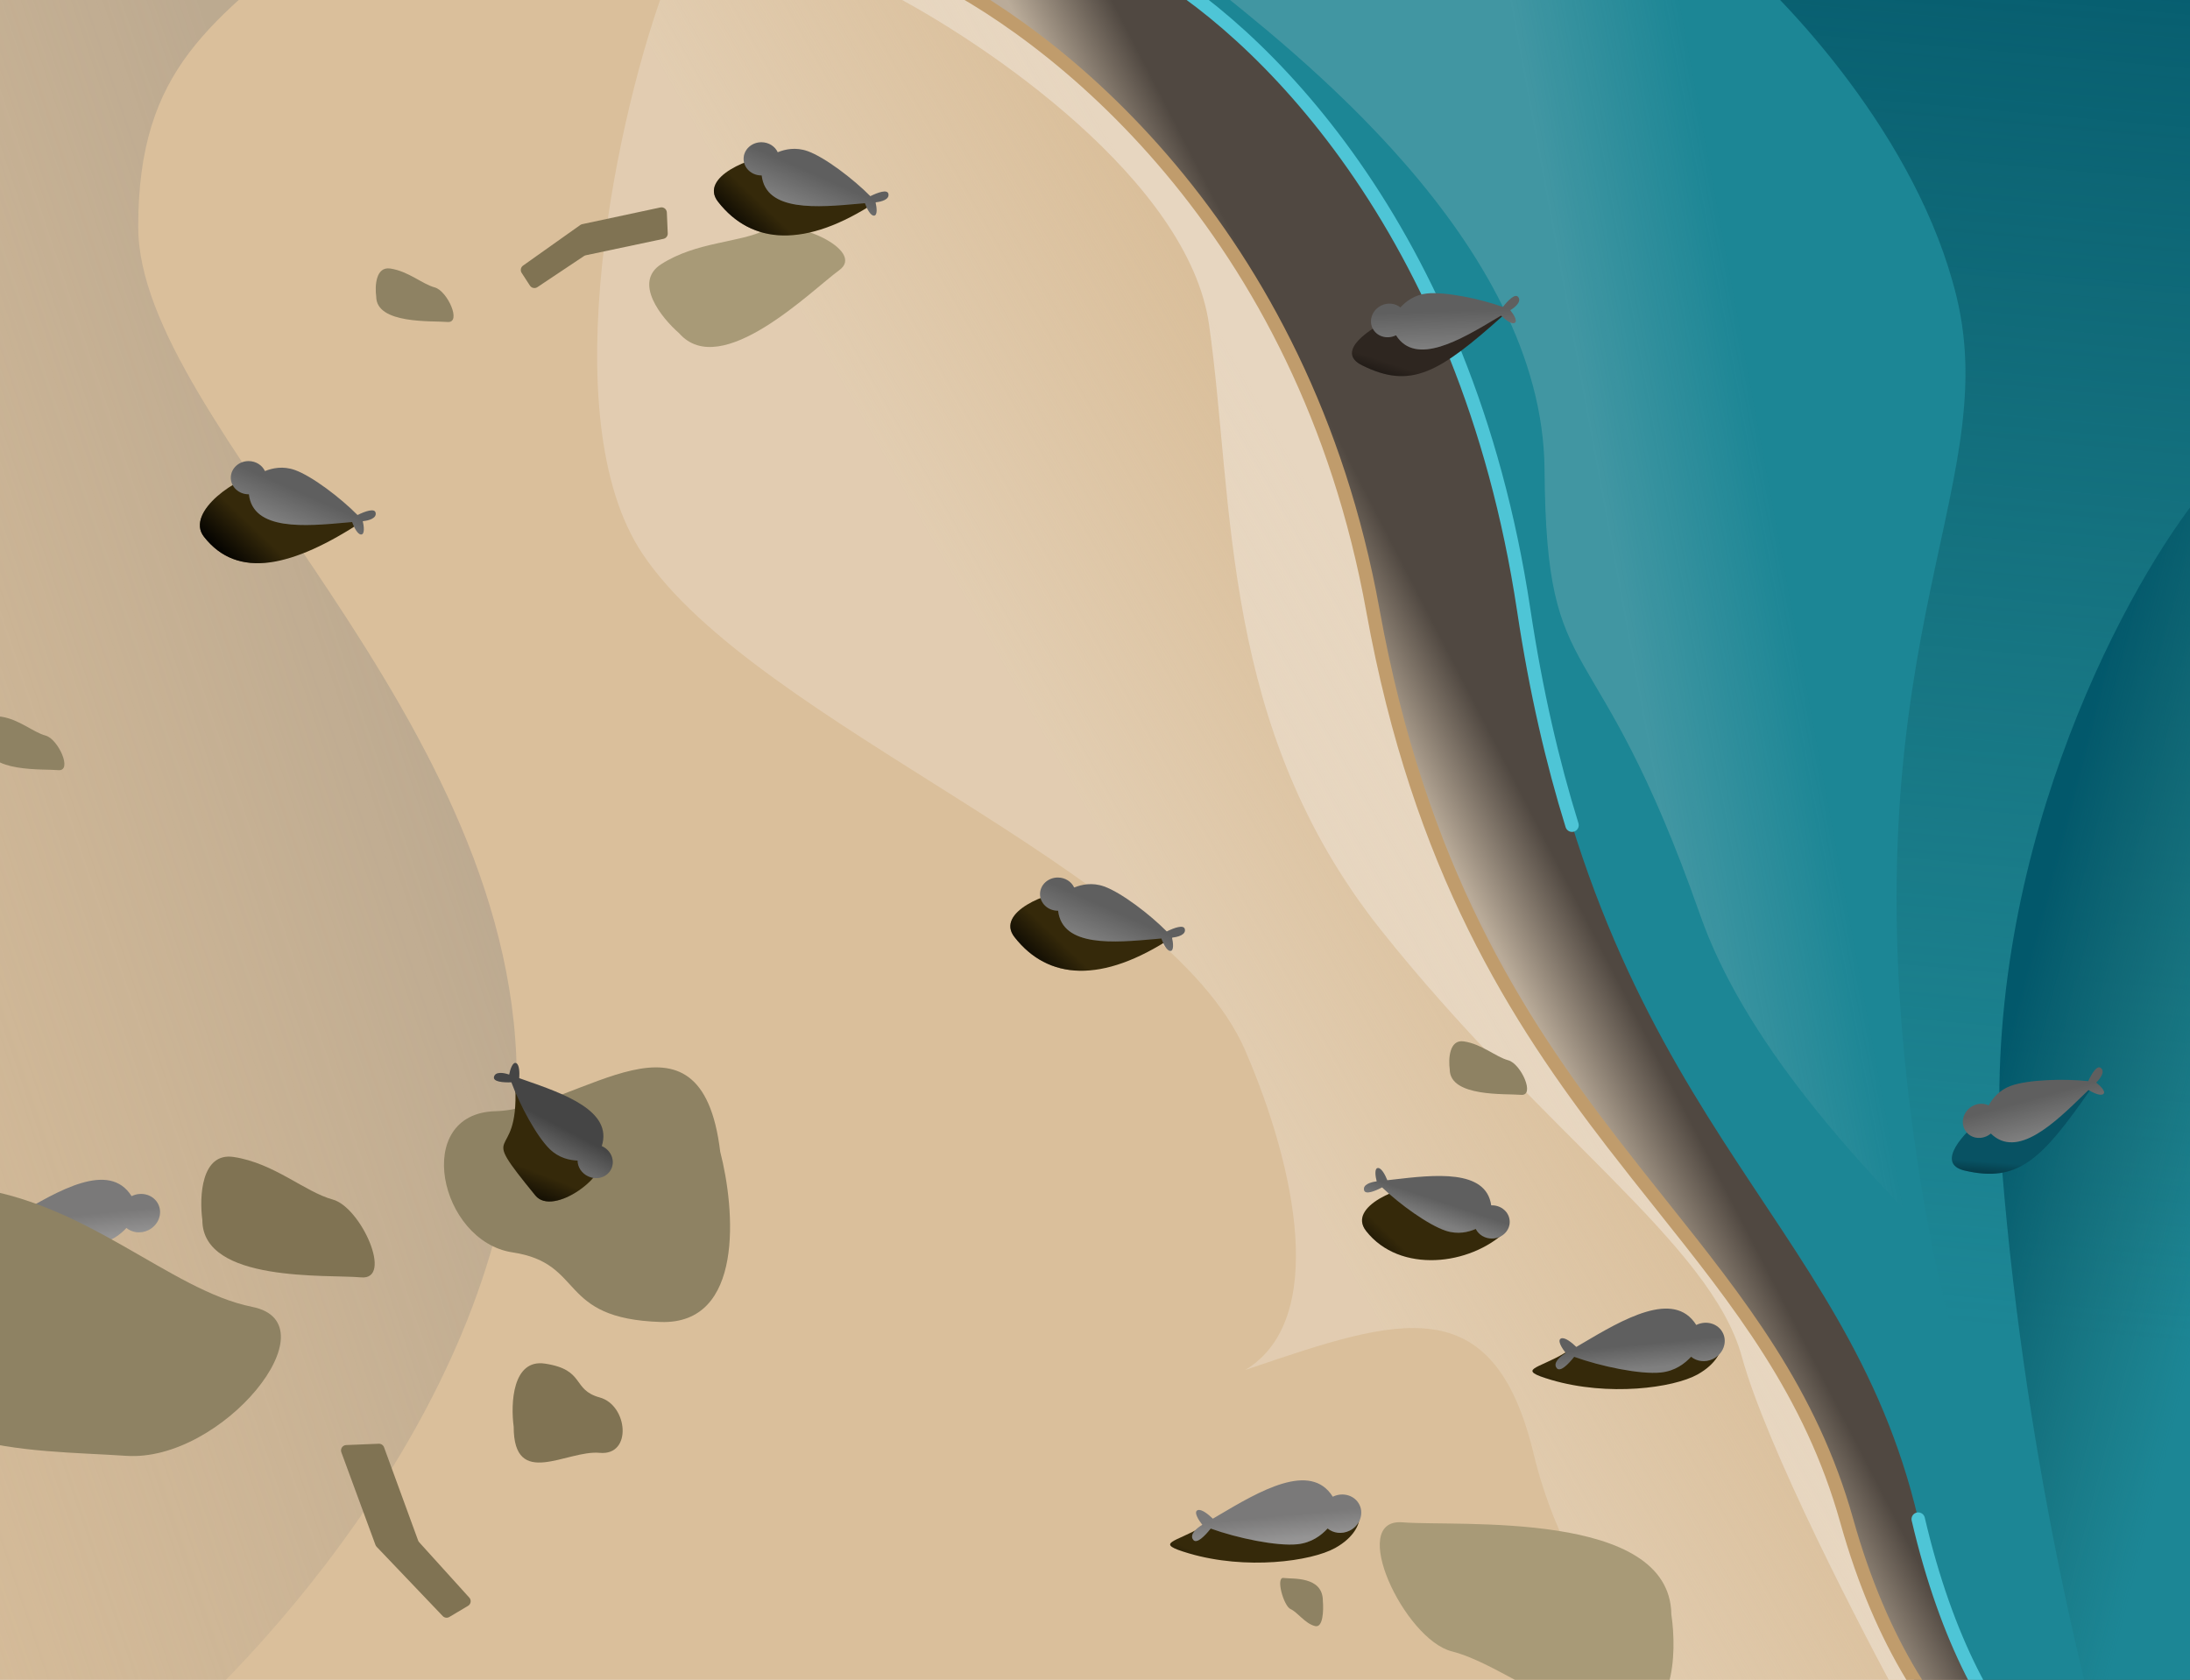 <svg width="816" height="626" viewBox="0 0 816 626" fill="none" xmlns="http://www.w3.org/2000/svg">
<g clip-path="url(#clip0_103_12483)">
<rect width="816" height="626" fill="#DABF9B"/>
<path d="M450.5 121C442.9 67.4 367.333 16 330.5 -3H379L493.5 102.5L658.5 474L720.5 627L710 637.5C693.5 607.5 658.2 539.1 649 505.5C637.5 463.5 574.5 422 514.5 346.5C454.5 271 460 188 450.5 121Z" fill="#E7D6C0"/>
<path d="M239.499 206.5C205.099 155.3 230.667 39.667 248.5 -7L435 -23.5L727 638.5L673.5 692C645.833 668.5 586.7 605.6 571.5 542C556.47 479.112 520.809 491.216 465.872 509.864L464 510.5C494.666 492 483 435.5 464 391.5C434.834 323.958 282.499 270.5 239.499 206.5Z" fill="url(#paint0_linear_103_12483)" fill-opacity="0.6"/>
<path d="M341.658 -12.191C392.856 11.206 485.821 85.06 511.54 227.444C528.884 323.464 565.118 379.579 601.02 426.151C607.046 433.968 613.046 441.499 618.936 448.893C648.181 485.601 674.707 518.896 688.093 566.674C714.095 659.484 769.329 684.076 795.328 684.495C796.335 684.511 797.252 684.181 797.994 683.641L833.144 658.122C834.31 657.275 835 655.922 835 654.481V-26.459C835 -28.98 832.93 -31.009 830.41 -30.959L343.456 -21.21C340.876 -21.158 339.401 -19.167 339.064 -17.378C338.729 -15.598 339.362 -13.24 341.658 -12.191Z" fill="#504841"/>
<path d="M341.658 -12.191C392.856 11.206 485.821 85.06 511.54 227.444C528.884 323.464 565.118 379.579 601.02 426.151C607.046 433.968 613.046 441.499 618.936 448.893C648.181 485.601 674.707 518.896 688.093 566.674C714.095 659.484 769.329 684.076 795.328 684.495C796.335 684.511 797.252 684.181 797.994 683.641L833.144 658.122C834.31 657.275 835 655.922 835 654.481V-26.459C835 -28.98 832.93 -31.009 830.41 -30.959L343.456 -21.21C340.876 -21.158 339.401 -19.167 339.064 -17.378C338.729 -15.598 339.362 -13.24 341.658 -12.191Z" fill="url(#paint1_linear_103_12483)" fill-opacity="0.7"/>
<path d="M341.658 -12.191C392.856 11.206 485.821 85.06 511.54 227.444C528.884 323.464 565.118 379.579 601.02 426.151C607.046 433.968 613.046 441.499 618.936 448.893C648.181 485.601 674.707 518.896 688.093 566.674C714.095 659.484 769.329 684.076 795.328 684.495C796.335 684.511 797.252 684.181 797.994 683.641L833.144 658.122C834.31 657.275 835 655.922 835 654.481V-26.459C835 -28.98 832.93 -31.009 830.41 -30.959L343.456 -21.21C340.876 -21.158 339.401 -19.167 339.064 -17.378C338.729 -15.598 339.362 -13.24 341.658 -12.191Z" stroke="#C09C6C" stroke-width="5"/>
<path d="M567.743 227.32C546.157 83.928 468.041 9.51 424.923 -14.058C423.053 -15.08 423.73 -18.169 425.861 -18.22L830.952 -27.951C832.075 -27.978 833 -27.075 833 -25.951V654.608C833 655.187 832.75 655.737 832.314 656.116L803.166 681.508C802.802 681.825 802.353 682.003 801.87 681.99C781.25 681.441 736.135 657.717 714.738 566.082C687.671 450.163 596.475 418.186 567.743 227.32Z" fill="#1C8695"/>
<path d="M714.738 566.082C736.135 657.717 781.25 681.441 801.87 681.99C802.353 682.003 802.802 681.825 803.166 681.508L832.314 656.116C832.75 655.737 833 655.187 833 654.608V-25.951C833 -27.075 832.075 -27.978 830.952 -27.951L425.861 -18.22C423.73 -18.169 423.053 -15.08 424.923 -14.058C468.041 9.51 546.157 83.928 567.743 227.32C572.325 257.76 578.496 284.158 585.742 307.5" stroke="#4EC5D6" stroke-width="5" stroke-linecap="round"/>
<path d="M575.5 175C574.856 90 480.833 18.167 449 -7.5L841.5 -28L862.661 596.475C879.679 614.464 893.624 631.691 902.5 648L864 636L862.661 596.475C791.157 520.895 665.406 431.872 633.5 341C594.149 228.925 576.144 260 575.5 175Z" fill="url(#paint2_linear_103_12483)" fill-opacity="0.2"/>
<path d="M51.5 84.5C51.5 25.3 78.667 8 122 -27.5L-70.5 -17V656H51.5C97.5 619.167 190.1 517.7 192.5 406.5C195.5 267.5 51.5 158.5 51.5 84.5Z" fill="url(#paint3_linear_103_12483)" fill-opacity="0.7"/>
<path d="M729 110.5C714.6 51.3 665.333 -0.833 642.5 -19.5L835 -51.5V655C805 646.833 739 591.7 715 436.5C685 242.5 747 184.5 729 110.5Z" fill="url(#paint4_linear_103_12483)"/>
<path d="M746 436C736.8 322.4 790.167 222.333 818 186.5L838.5 649.5L792 681.5C780.5 647 755.2 549.6 746 436Z" fill="url(#paint5_linear_103_12483)"/>
<path fill-rule="evenodd" clip-rule="evenodd" d="M49.139 445.688C49.103 445.706 49.067 445.723 49.031 445.741C40.71 432.427 21.579 443.736 6.467 452.669C5.75 453.093 5.042 453.511 4.344 453.922C2.615 452.243 0.086 450.244 -1.288 450.741C-2.987 451.357 -0.866 454.626 0.416 456.196C0.352 456.232 0.289 456.268 0.226 456.304C0.232 456.306 0.239 456.309 0.245 456.312C-1.597 457.4 -4.562 459.863 -2.939 461.835C-1.667 463.379 1.284 460.465 3.547 457.608C13.262 461.12 28.125 464.247 35.837 463.449C41.149 462.899 44.764 460.116 47.104 457.575C49.229 459.333 52.391 459.766 55.198 458.431C58.971 456.637 60.673 452.33 59 448.811C57.327 445.293 52.912 443.894 49.139 445.688Z" fill="#7A7979"/>
<path fill-rule="evenodd" clip-rule="evenodd" d="M49.139 445.688C49.103 445.706 49.067 445.723 49.031 445.741C40.71 432.427 21.579 443.736 6.467 452.669C5.75 453.093 5.042 453.511 4.344 453.922C2.615 452.243 0.086 450.244 -1.288 450.741C-2.987 451.357 -0.866 454.626 0.416 456.196C0.352 456.232 0.289 456.268 0.226 456.304C0.232 456.306 0.239 456.309 0.245 456.312C-1.597 457.4 -4.562 459.863 -2.939 461.835C-1.667 463.379 1.284 460.465 3.547 457.608C13.262 461.12 28.125 464.247 35.837 463.449C41.149 462.899 44.764 460.116 47.104 457.575C49.229 459.333 52.391 459.766 55.198 458.431C58.971 456.637 60.673 452.33 59 448.811C57.327 445.293 52.912 443.894 49.139 445.688Z" fill="url(#paint6_linear_103_12483)" fill-opacity="0.2"/>
<g filter="url(#filter0_d_103_12483)">
<path d="M207.059 504.139C194.933 502.305 194.234 519.043 195.399 527.641C195.399 551.143 215.219 536.24 227.462 537.386C239.704 538.533 237.955 519.616 227.462 516.75C216.968 513.884 222.216 506.432 207.059 504.139Z" fill="#807353"/>
</g>
<g filter="url(#filter1_d_103_12483)">
<path d="M91.059 427.139C78.933 425.305 78.234 442.043 79.4 450.641C79.4 474.143 126.258 470.854 138.5 472C150.742 473.146 138.493 445.866 128 443C117.507 440.134 106.216 429.432 91.059 427.139Z" fill="#807353"/>
</g>
<g filter="url(#filter2_d_103_12483)">
<path d="M149.412 96.062C143.97 95.247 143.656 102.681 144.179 106.499C144.179 116.936 165.21 115.475 170.705 115.984C176.199 116.494 170.702 104.378 165.992 103.106C161.282 101.833 156.215 97.08 149.412 96.062Z" fill="#8E8263"/>
</g>
<g filter="url(#filter3_d_103_12483)">
<path d="M4.412 263.062C-1.03 262.247 -1.344 269.681 -0.821 273.499C-0.821 283.936 20.21 282.475 25.705 282.984C31.199 283.494 25.702 271.378 20.992 270.106C16.282 268.833 11.215 264.08 4.412 263.062Z" fill="#8E8263"/>
</g>
<g filter="url(#filter4_d_103_12483)">
<path d="M494.014 601.944C497.017 602.677 497.19 595.987 496.901 592.551C496.901 583.157 485.298 584.472 482.266 584.014C479.235 583.556 482.268 594.459 484.866 595.605C487.465 596.751 490.261 601.028 494.014 601.944Z" fill="#8E8263"/>
</g>
<g filter="url(#filter5_d_103_12483)">
<path d="M549.412 384.062C543.97 383.247 543.656 390.681 544.179 394.499C544.179 404.936 565.21 403.475 570.705 403.984C576.199 404.494 570.702 392.378 565.992 391.106C561.282 389.833 556.215 385.08 549.412 384.062Z" fill="#8E8263"/>
</g>
<g filter="url(#filter6_d_103_12483)">
<path d="M607.563 637.01C628.053 639.815 628.894 611.928 626.752 597.634C626.275 558.497 547.301 564.939 526.628 563.282C505.954 561.624 527.17 606.801 544.928 611.358C562.686 615.915 581.949 633.504 607.563 637.01Z" fill="#A89A77"/>
</g>
<g filter="url(#filter7_d_103_12483)">
<path d="M250.226 488.627C281.327 489.616 277.937 446.737 272.355 425.174C265.122 365.266 219.797 409.282 188.614 410.082C157.432 410.881 167.657 458.568 194.965 462.684C222.272 466.799 211.351 487.39 250.226 488.627Z" fill="#8E8263"/>
</g>
<g filter="url(#filter8_d_103_12483)">
<path d="M220.202 79.856L198.892 94.971C198.017 95.592 197.788 96.793 198.373 97.693L201.453 102.429C202.06 103.363 203.314 103.62 204.24 103.001L221.586 91.417C221.797 91.275 222.034 91.176 222.283 91.123L251.218 85.001C252.174 84.798 252.844 83.935 252.802 82.958L252.47 75.175C252.417 73.938 251.264 73.046 250.053 73.305L220.941 79.532C220.675 79.589 220.424 79.699 220.202 79.856Z" fill="#807353"/>
</g>
<g filter="url(#filter9_d_103_12483)">
<path d="M144.329 572.386L168.962 598.208C169.605 598.883 170.63 599.023 171.432 598.546L178.402 594.399C179.487 593.753 179.71 592.275 178.862 591.338L160.186 570.699C160.014 570.508 159.879 570.285 159.791 570.043L147.092 535.307C146.794 534.49 146.002 533.96 145.133 533.995L132.983 534.487C131.627 534.542 130.718 535.903 131.187 537.176L143.899 571.697C143.994 571.953 144.14 572.188 144.329 572.386Z" fill="#807353"/>
</g>
<g filter="url(#filter10_d_103_12483)">
<path d="M250.368 94.444C239.821 101.201 250.419 114.41 257.036 120.17C272.673 138.057 306.525 104.046 316.704 96.687C326.883 89.328 299.312 76.802 289.334 81.676C279.356 86.551 263.551 85.998 250.368 94.444Z" fill="#A89A77"/>
</g>
<g filter="url(#filter11_d_103_12483)">
<path d="M-8.706 438.297C-44.196 434.381 -46.243 470.119 -42.831 488.477C-42.831 538.658 15.169 536.052 51 538.5C86.831 540.948 128.712 489.12 98 483C67.288 476.88 35.656 443.193 -8.706 438.297Z" fill="#8E8263"/>
</g>
<path d="M76 199.999C68.753 190.723 89.333 176.833 97 177L135.501 193.999C109.001 211.499 88.5 216 76 199.999Z" fill="#35290A"/>
<path d="M76 199.999C68.753 190.723 89.333 176.833 97 177L135.501 193.999C109.001 211.499 88.5 216 76 199.999Z" fill="url(#paint7_linear_103_12483)"/>
<path fill-rule="evenodd" clip-rule="evenodd" d="M92.631 184.19C92.666 184.19 92.701 184.19 92.736 184.189C94.311 197.863 113.716 196.112 129.043 194.728L129.043 194.728C129.771 194.663 130.489 194.598 131.195 194.536C131.933 196.516 133.182 199.05 134.457 199.174C136.034 199.326 135.586 195.939 135.162 194.214C135.226 194.209 135.29 194.205 135.354 194.2C135.349 194.195 135.345 194.191 135.341 194.186C137.209 194.018 140.483 193.184 139.941 191.012C139.515 189.311 136.082 190.507 133.214 191.917C126.845 185.479 116.255 177.408 109.849 175.137C105.437 173.572 101.527 174.415 98.717 175.545C97.697 173.353 95.356 171.82 92.631 171.82C88.969 171.82 86 174.589 86 178.005C86 181.421 88.969 184.19 92.631 184.19Z" fill="#5F5F5F"/>
<path fill-rule="evenodd" clip-rule="evenodd" d="M92.631 184.19C92.666 184.19 92.701 184.19 92.736 184.189C94.311 197.863 113.716 196.112 129.043 194.728L129.043 194.728C129.771 194.663 130.489 194.598 131.195 194.536C131.933 196.516 133.182 199.05 134.457 199.174C136.034 199.326 135.586 195.939 135.162 194.214C135.226 194.209 135.29 194.205 135.354 194.2C135.349 194.195 135.345 194.191 135.341 194.186C137.209 194.018 140.483 193.184 139.941 191.012C139.515 189.311 136.082 190.507 133.214 191.917C126.845 185.479 116.255 177.408 109.849 175.137C105.437 173.572 101.527 174.415 98.717 175.545C97.697 173.353 95.356 171.82 92.631 171.82C88.969 171.82 86 174.589 86 178.005C86 181.421 88.969 184.19 92.631 184.19Z" fill="url(#paint8_linear_103_12483)" fill-opacity="0.2"/>
<path d="M199.501 445.499C206.095 453.56 227.498 437.603 223.462 431.084L191.992 405.01C193.421 434.998 177.003 417.998 199.501 445.499Z" fill="#35290A"/>
<path d="M199.501 445.499C206.095 453.56 227.498 437.603 223.462 431.084L191.992 405.01C193.421 434.998 177.003 417.998 199.501 445.499Z" fill="url(#paint9_linear_103_12483)"/>
<path fill-rule="evenodd" clip-rule="evenodd" d="M224.319 427.115C224.287 427.101 224.255 427.086 224.222 427.072C228.433 413.968 210.037 407.552 195.506 402.483L195.506 402.483C194.816 402.243 194.136 402.005 193.466 401.77C193.612 399.662 193.521 396.838 192.411 396.199C191.037 395.409 190.047 398.679 189.721 400.426C189.661 400.404 189.601 400.381 189.541 400.359C189.542 400.365 189.544 400.371 189.546 400.377C187.775 399.758 184.449 399.166 184.047 401.369C183.731 403.094 187.352 403.422 190.546 403.322C193.689 411.815 200.002 423.538 204.899 428.252C208.272 431.499 212.18 432.346 215.206 432.476C215.23 434.893 216.729 437.256 219.211 438.381C222.547 439.893 226.394 438.597 227.805 435.486C229.215 432.375 227.654 428.627 224.319 427.115Z" fill="#454545"/>
<path fill-rule="evenodd" clip-rule="evenodd" d="M224.319 427.115C224.287 427.101 224.255 427.086 224.222 427.072C228.433 413.968 210.037 407.552 195.506 402.483L195.506 402.483C194.816 402.243 194.136 402.005 193.466 401.77C193.612 399.662 193.521 396.838 192.411 396.199C191.037 395.409 190.047 398.679 189.721 400.426C189.661 400.404 189.601 400.381 189.541 400.359C189.542 400.365 189.544 400.371 189.546 400.377C187.775 399.758 184.449 399.166 184.047 401.369C183.731 403.094 187.352 403.422 190.546 403.322C193.689 411.815 200.002 423.538 204.899 428.252C208.272 431.499 212.18 432.346 215.206 432.476C215.23 434.893 216.729 437.256 219.211 438.381C222.547 439.893 226.394 438.597 227.805 435.486C229.215 432.375 227.654 428.627 224.319 427.115Z" fill="url(#paint10_linear_103_12483)" fill-opacity="0.2"/>
<path d="M378 349.179C370.753 339.903 390.855 332.013 398.522 332.179L437.022 349.179C410.522 366.679 390.5 365.179 378 349.179Z" fill="#35290A"/>
<path d="M378 349.179C370.753 339.903 390.855 332.013 398.522 332.179L437.022 349.179C410.522 366.679 390.5 365.179 378 349.179Z" fill="url(#paint11_linear_103_12483)"/>
<path fill-rule="evenodd" clip-rule="evenodd" d="M394.153 339.37C394.188 339.37 394.223 339.369 394.258 339.369C395.833 353.043 415.237 351.291 430.565 349.908L430.565 349.908C431.292 349.842 432.01 349.778 432.717 349.715C433.454 351.695 434.704 354.23 435.979 354.353C437.556 354.506 437.107 351.119 436.683 349.393C436.747 349.389 436.811 349.384 436.875 349.38C436.871 349.375 436.867 349.37 436.862 349.365C438.731 349.198 442.005 348.364 441.462 346.192C441.037 344.49 437.603 345.687 434.736 347.096C428.367 340.658 417.776 332.588 411.37 330.316C406.958 328.752 403.048 329.594 400.239 330.725C399.219 328.533 396.878 327 394.153 327C390.49 327 387.521 329.769 387.521 333.185C387.521 336.601 390.49 339.37 394.153 339.37Z" fill="#5F5F5F"/>
<path fill-rule="evenodd" clip-rule="evenodd" d="M394.153 339.37C394.188 339.37 394.223 339.369 394.258 339.369C395.833 353.043 415.237 351.291 430.565 349.908L430.565 349.908C431.292 349.842 432.01 349.778 432.717 349.715C433.454 351.695 434.704 354.23 435.979 354.353C437.556 354.506 437.107 351.119 436.683 349.393C436.747 349.389 436.811 349.384 436.875 349.38C436.871 349.375 436.867 349.37 436.862 349.365C438.731 349.198 442.005 348.364 441.462 346.192C441.037 344.49 437.603 345.687 434.736 347.096C428.367 340.658 417.776 332.588 411.37 330.316C406.958 328.752 403.048 329.594 400.239 330.725C399.219 328.533 396.878 327 394.153 327C390.49 327 387.521 329.769 387.521 333.185C387.521 336.601 390.49 339.37 394.153 339.37Z" fill="url(#paint12_linear_103_12483)" fill-opacity="0.2"/>
<path d="M267.549 75.179C260.303 65.903 280.405 58.013 288.071 58.179L326.572 75.179C300.072 92.679 280.05 91.179 267.549 75.179Z" fill="#35290A"/>
<path d="M267.549 75.179C260.303 65.903 280.405 58.013 288.071 58.179L326.572 75.179C300.072 92.679 280.05 91.179 267.549 75.179Z" fill="url(#paint13_linear_103_12483)"/>
<path fill-rule="evenodd" clip-rule="evenodd" d="M283.702 65.37C283.738 65.37 283.773 65.37 283.808 65.369C285.383 79.043 304.787 77.291 320.115 75.908L320.115 75.908C320.842 75.842 321.56 75.778 322.267 75.715C323.004 77.695 324.254 80.23 325.528 80.353C327.106 80.506 326.657 77.119 326.233 75.393C326.297 75.389 326.361 75.384 326.425 75.38C326.421 75.375 326.416 75.37 326.412 75.365C328.281 75.198 331.555 74.364 331.012 72.192C330.586 70.49 327.153 71.686 324.286 73.096C317.917 66.658 307.326 58.588 300.92 56.316C296.508 54.752 292.598 55.594 289.788 56.725C288.769 54.533 286.427 53 283.702 53C280.04 53 277.071 55.769 277.071 59.185C277.071 62.601 280.04 65.37 283.702 65.37Z" fill="#5F5F5F"/>
<path fill-rule="evenodd" clip-rule="evenodd" d="M283.702 65.37C283.738 65.37 283.773 65.37 283.808 65.369C285.383 79.043 304.787 77.291 320.115 75.908L320.115 75.908C320.842 75.842 321.56 75.778 322.267 75.715C323.004 77.695 324.254 80.23 325.528 80.353C327.106 80.506 326.657 77.119 326.233 75.393C326.297 75.389 326.361 75.384 326.425 75.38C326.421 75.375 326.416 75.37 326.412 75.365C328.281 75.198 331.555 74.364 331.012 72.192C330.586 70.49 327.153 71.686 324.286 73.096C317.917 66.658 307.326 58.588 300.92 56.316C296.508 54.752 292.598 55.594 289.788 56.725C288.769 54.533 286.427 53 283.702 53C280.04 53 277.071 55.769 277.071 59.185C277.071 62.601 280.04 65.37 283.702 65.37Z" fill="url(#paint14_linear_103_12483)" fill-opacity="0.2"/>
<path d="M508.999 458.688C501.752 449.412 522.602 441.521 530.269 441.688L561.269 458.688C547.77 471.688 521.5 474.688 508.999 458.688Z" fill="#35290A"/>
<path d="M508.999 458.688C501.752 449.412 522.602 441.521 530.269 441.688L561.269 458.688C547.77 471.688 521.5 474.688 508.999 458.688Z" fill="url(#paint15_linear_103_12483)"/>
<path fill-rule="evenodd" clip-rule="evenodd" d="M555.738 449.154C555.702 449.155 555.667 449.156 555.632 449.157C553.707 435.528 534.354 437.776 519.067 439.552L519.067 439.552C518.342 439.636 517.626 439.72 516.921 439.8C516.133 437.839 514.819 435.338 513.542 435.247C511.961 435.135 512.496 438.509 512.964 440.223C512.9 440.23 512.836 440.236 512.773 440.242C512.777 440.247 512.781 440.251 512.786 440.256C510.922 440.471 507.671 441.389 508.269 443.546C508.738 445.236 512.139 443.953 514.97 442.47C521.502 448.742 532.296 456.539 538.757 458.646C543.208 460.097 547.095 459.154 549.875 457.952C550.951 460.117 553.33 461.589 556.055 461.52C559.716 461.426 562.613 458.581 562.525 455.167C562.438 451.752 559.399 449.06 555.738 449.154Z" fill="#5F5F5F"/>
<path fill-rule="evenodd" clip-rule="evenodd" d="M555.738 449.154C555.702 449.155 555.667 449.156 555.632 449.157C553.707 435.528 534.354 437.776 519.067 439.552L519.067 439.552C518.342 439.636 517.626 439.72 516.921 439.8C516.133 437.839 514.819 435.338 513.542 435.247C511.961 435.135 512.496 438.509 512.964 440.223C512.9 440.23 512.836 440.236 512.773 440.242C512.777 440.247 512.781 440.251 512.786 440.256C510.922 440.471 507.671 441.389 508.269 443.546C508.738 445.236 512.139 443.953 514.97 442.47C521.502 448.742 532.296 456.539 538.757 458.646C543.208 460.097 547.095 459.154 549.875 457.952C550.951 460.117 553.33 461.589 556.055 461.52C559.716 461.426 562.613 458.581 562.525 455.167C562.438 451.752 559.399 449.06 555.738 449.154Z" fill="url(#paint16_linear_103_12483)" fill-opacity="0.2"/>
<path d="M507.524 136.138C496.975 130.915 511.121 122.023 518.103 118.854L560.168 117.505C536.102 139.05 525.72 145.147 507.524 136.138Z" fill="#2E2620"/>
<path d="M507.524 136.138C496.975 130.915 511.121 122.023 518.103 118.854L560.168 117.505C536.102 139.05 525.72 145.147 507.524 136.138Z" fill="url(#paint17_linear_103_12483)"/>
<path fill-rule="evenodd" clip-rule="evenodd" d="M520.058 124.98C520.09 124.964 520.121 124.949 520.153 124.933C527.494 136.576 544.226 126.595 557.443 118.711L557.443 118.711C558.07 118.337 558.689 117.968 559.299 117.605C560.821 119.071 563.045 120.814 564.248 120.374C565.735 119.828 563.865 116.97 562.735 115.598C562.791 115.566 562.846 115.534 562.902 115.503C562.896 115.5 562.89 115.497 562.884 115.495C564.496 114.535 567.086 112.365 565.656 110.643C564.536 109.293 561.959 111.858 559.985 114.371C551.456 111.325 538.415 108.637 531.658 109.363C527.003 109.863 523.844 112.316 521.801 114.552C519.932 113.018 517.158 112.65 514.702 113.83C511.401 115.416 509.924 119.197 511.403 122.276C512.882 125.355 516.757 126.565 520.058 124.98Z" fill="#5F5F5F"/>
<path fill-rule="evenodd" clip-rule="evenodd" d="M520.058 124.98C520.09 124.964 520.121 124.949 520.153 124.933C527.494 136.576 544.226 126.595 557.443 118.711L557.443 118.711C558.07 118.337 558.689 117.968 559.299 117.605C560.821 119.071 563.045 120.814 564.248 120.374C565.735 119.828 563.865 116.97 562.735 115.598C562.791 115.566 562.846 115.534 562.902 115.503C562.896 115.5 562.89 115.497 562.884 115.495C564.496 114.535 567.086 112.365 565.656 110.643C564.536 109.293 561.959 111.858 559.985 114.371C551.456 111.325 538.415 108.637 531.658 109.363C527.003 109.863 523.844 112.316 521.801 114.552C519.932 113.018 517.158 112.65 514.702 113.83C511.401 115.416 509.924 119.197 511.403 122.276C512.882 125.355 516.757 126.565 520.058 124.98Z" fill="url(#paint18_linear_103_12483)" fill-opacity="0.2"/>
<path d="M732.106 436.225C720.633 433.593 732.33 421.661 738.386 416.958L778.99 405.885C760.58 432.426 751.896 440.766 732.106 436.225Z" fill="#085263"/>
<path d="M732.106 436.225C720.633 433.593 732.33 421.661 738.386 416.958L778.99 405.885C760.58 432.426 751.896 440.766 732.106 436.225Z" fill="url(#paint19_linear_103_12483)"/>
<path fill-rule="evenodd" clip-rule="evenodd" d="M741.709 422.463C741.736 422.44 741.763 422.418 741.79 422.396C751.632 432.018 765.592 418.426 776.619 407.691L776.619 407.691C777.142 407.181 777.658 406.678 778.168 406.185C779.988 407.257 782.556 408.437 783.623 407.729C784.944 406.853 782.461 404.507 781.044 403.434C781.091 403.39 781.138 403.347 781.184 403.303C781.178 403.302 781.172 403.301 781.165 403.3C782.51 401.992 784.526 399.28 782.736 397.937C781.333 396.884 779.422 399.977 778.084 402.879C769.082 401.896 755.773 402.306 749.368 404.581C744.956 406.148 742.453 409.266 740.984 411.915C738.811 410.857 736.027 411.142 733.911 412.86C731.068 415.169 730.509 419.19 732.662 421.841C734.816 424.493 738.866 424.771 741.709 422.463Z" fill="#5F5F5F"/>
<path fill-rule="evenodd" clip-rule="evenodd" d="M741.709 422.463C741.736 422.44 741.763 422.418 741.79 422.396C751.632 432.018 765.592 418.426 776.619 407.691L776.619 407.691C777.142 407.181 777.658 406.678 778.168 406.185C779.988 407.257 782.556 408.437 783.623 407.729C784.944 406.853 782.461 404.507 781.044 403.434C781.091 403.39 781.138 403.347 781.184 403.303C781.178 403.302 781.172 403.301 781.165 403.3C782.51 401.992 784.526 399.28 782.736 397.937C781.333 396.884 779.422 399.977 778.084 402.879C769.082 401.896 755.773 402.306 749.368 404.581C744.956 406.148 742.453 409.266 740.984 411.915C738.811 410.857 736.027 411.142 733.911 412.86C731.068 415.169 730.509 419.19 732.662 421.841C734.816 424.493 738.866 424.771 741.709 422.463Z" fill="url(#paint20_linear_103_12483)" fill-opacity="0.2"/>
<path d="M447.988 568.844C455.988 564.044 490.321 563.844 506.488 565.844C506.488 567.844 504.688 572.844 497.488 576.844C488.489 581.844 464.217 585.134 442.987 578.844C429.488 574.844 437.988 574.844 447.988 568.844Z" fill="#35290A"/>
<path d="M447.988 568.844C455.988 564.044 490.321 563.844 506.488 565.844C506.488 567.844 504.688 572.844 497.488 576.844C488.489 581.844 464.217 585.134 442.987 578.844C429.488 574.844 437.988 574.844 447.988 568.844Z" fill="url(#paint21_linear_103_12483)"/>
<path fill-rule="evenodd" clip-rule="evenodd" d="M496.709 557.688C496.673 557.706 496.637 557.723 496.601 557.741C488.281 544.427 469.149 555.736 454.038 564.669C453.32 565.093 452.612 565.511 451.915 565.922C450.185 564.243 447.656 562.244 446.283 562.741C444.583 563.357 446.704 566.626 447.986 568.196C447.923 568.232 447.859 568.268 447.796 568.304C447.802 568.306 447.809 568.309 447.816 568.312C445.973 569.4 443.008 571.863 444.632 573.835C445.903 575.379 448.854 572.465 451.118 569.608C460.832 573.12 475.695 576.247 483.407 575.449C488.719 574.899 492.334 572.116 494.675 569.575C496.799 571.333 499.961 571.766 502.769 570.431C506.541 568.637 508.243 564.33 506.57 560.811C504.897 557.293 500.482 555.894 496.709 557.688Z" fill="#7A7979"/>
<path fill-rule="evenodd" clip-rule="evenodd" d="M496.709 557.688C496.673 557.706 496.637 557.723 496.601 557.741C488.281 544.427 469.149 555.736 454.038 564.669C453.32 565.093 452.612 565.511 451.915 565.922C450.185 564.243 447.656 562.244 446.283 562.741C444.583 563.357 446.704 566.626 447.986 568.196C447.923 568.232 447.859 568.268 447.796 568.304C447.802 568.306 447.809 568.309 447.816 568.312C445.973 569.4 443.008 571.863 444.632 573.835C445.903 575.379 448.854 572.465 451.118 569.608C460.832 573.12 475.695 576.247 483.407 575.449C488.719 574.899 492.334 572.116 494.675 569.575C496.799 571.333 499.961 571.766 502.769 570.431C506.541 568.637 508.243 564.33 506.57 560.811C504.897 557.293 500.482 555.894 496.709 557.688Z" fill="url(#paint22_linear_103_12483)" fill-opacity="0.2"/>
<path d="M582.988 504.195C590.988 499.395 625.321 499.195 641.488 501.195C641.488 503.195 639.688 508.195 632.488 512.195C623.489 517.195 599.217 520.486 577.987 514.195C564.488 510.195 572.988 510.195 582.988 504.195Z" fill="#35290A"/>
<path d="M582.988 504.195C590.988 499.395 625.321 499.195 641.488 501.195C641.488 503.195 639.688 508.195 632.488 512.195C623.489 517.195 599.217 520.486 577.987 514.195C564.488 510.195 572.988 510.195 582.988 504.195Z" fill="url(#paint23_linear_103_12483)"/>
<path fill-rule="evenodd" clip-rule="evenodd" d="M632.139 493.688C632.103 493.706 632.067 493.723 632.031 493.741C623.71 480.427 604.579 491.736 589.467 500.669C588.75 501.093 588.042 501.511 587.344 501.922C585.615 500.243 583.086 498.244 581.712 498.741C580.013 499.357 582.134 502.626 583.416 504.196C583.352 504.232 583.289 504.268 583.226 504.304C583.232 504.306 583.239 504.309 583.245 504.312C581.403 505.4 578.438 507.863 580.061 509.835C581.333 511.379 584.284 508.465 586.547 505.608C596.262 509.12 611.125 512.247 618.837 511.449C624.149 510.899 627.764 508.116 630.104 505.575C632.229 507.333 635.391 507.766 638.198 506.431C641.971 504.637 643.673 500.33 642 496.811C640.327 493.293 635.912 491.894 632.139 493.688Z" fill="#5F5F5F"/>
<path fill-rule="evenodd" clip-rule="evenodd" d="M632.139 493.688C632.103 493.706 632.067 493.723 632.031 493.741C623.71 480.427 604.579 491.736 589.467 500.669C588.75 501.093 588.042 501.511 587.344 501.922C585.615 500.243 583.086 498.244 581.712 498.741C580.013 499.357 582.134 502.626 583.416 504.196C583.352 504.232 583.289 504.268 583.226 504.304C583.232 504.306 583.239 504.309 583.245 504.312C581.403 505.4 578.438 507.863 580.061 509.835C581.333 511.379 584.284 508.465 586.547 505.608C596.262 509.12 611.125 512.247 618.837 511.449C624.149 510.899 627.764 508.116 630.104 505.575C632.229 507.333 635.391 507.766 638.198 506.431C641.971 504.637 643.673 500.33 642 496.811C640.327 493.293 635.912 491.894 632.139 493.688Z" fill="url(#paint24_linear_103_12483)" fill-opacity="0.2"/>
</g>
<defs>
<filter id="filter0_d_103_12483" x="191" y="504" width="45" height="41" filterUnits="userSpaceOnUse" color-interpolation-filters="sRGB">
<feFlood flood-opacity="0" result="BackgroundImageFix"/>
<feColorMatrix in="SourceAlpha" type="matrix" values="0 0 0 0 0 0 0 0 0 0 0 0 0 0 0 0 0 0 127 0" result="hardAlpha"/>
<feOffset dx="-4" dy="4"/>
<feComposite in2="hardAlpha" operator="out"/>
<feColorMatrix type="matrix" values="0 0 0 0 0 0 0 0 0 0 0 0 0 0 0 0 0 0 0.5 0"/>
<feBlend mode="normal" in2="BackgroundImageFix" result="effect1_dropShadow_103_12483"/>
<feBlend mode="normal" in="SourceGraphic" in2="effect1_dropShadow_103_12483" result="shape"/>
</filter>
<filter id="filter1_d_103_12483" x="75" y="427" width="68.614" height="49.035" filterUnits="userSpaceOnUse" color-interpolation-filters="sRGB">
<feFlood flood-opacity="0" result="BackgroundImageFix"/>
<feColorMatrix in="SourceAlpha" type="matrix" values="0 0 0 0 0 0 0 0 0 0 0 0 0 0 0 0 0 0 127 0" result="hardAlpha"/>
<feOffset dx="-4" dy="4"/>
<feComposite in2="hardAlpha" operator="out"/>
<feColorMatrix type="matrix" values="0 0 0 0 0 0 0 0 0 0 0 0 0 0 0 0 0 0 0.5 0"/>
<feBlend mode="normal" in2="BackgroundImageFix" result="effect1_dropShadow_103_12483"/>
<feBlend mode="normal" in="SourceGraphic" in2="effect1_dropShadow_103_12483" result="shape"/>
</filter>
<filter id="filter2_d_103_12483" x="140" y="96" width="33" height="24" filterUnits="userSpaceOnUse" color-interpolation-filters="sRGB">
<feFlood flood-opacity="0" result="BackgroundImageFix"/>
<feColorMatrix in="SourceAlpha" type="matrix" values="0 0 0 0 0 0 0 0 0 0 0 0 0 0 0 0 0 0 127 0" result="hardAlpha"/>
<feOffset dx="-4" dy="4"/>
<feComposite in2="hardAlpha" operator="out"/>
<feColorMatrix type="matrix" values="0 0 0 0 0 0 0 0 0 0 0 0 0 0 0 0 0 0 0.5 0"/>
<feBlend mode="normal" in2="BackgroundImageFix" result="effect1_dropShadow_103_12483"/>
<feBlend mode="normal" in="SourceGraphic" in2="effect1_dropShadow_103_12483" result="shape"/>
</filter>
<filter id="filter3_d_103_12483" x="-5" y="263" width="33" height="24" filterUnits="userSpaceOnUse" color-interpolation-filters="sRGB">
<feFlood flood-opacity="0" result="BackgroundImageFix"/>
<feColorMatrix in="SourceAlpha" type="matrix" values="0 0 0 0 0 0 0 0 0 0 0 0 0 0 0 0 0 0 127 0" result="hardAlpha"/>
<feOffset dx="-4" dy="4"/>
<feComposite in2="hardAlpha" operator="out"/>
<feColorMatrix type="matrix" values="0 0 0 0 0 0 0 0 0 0 0 0 0 0 0 0 0 0 0.5 0"/>
<feBlend mode="normal" in2="BackgroundImageFix" result="effect1_dropShadow_103_12483"/>
<feBlend mode="normal" in="SourceGraphic" in2="effect1_dropShadow_103_12483" result="shape"/>
</filter>
<filter id="filter4_d_103_12483" x="477" y="584" width="20" height="22" filterUnits="userSpaceOnUse" color-interpolation-filters="sRGB">
<feFlood flood-opacity="0" result="BackgroundImageFix"/>
<feColorMatrix in="SourceAlpha" type="matrix" values="0 0 0 0 0 0 0 0 0 0 0 0 0 0 0 0 0 0 127 0" result="hardAlpha"/>
<feOffset dx="-4" dy="4"/>
<feComposite in2="hardAlpha" operator="out"/>
<feColorMatrix type="matrix" values="0 0 0 0 0 0 0 0 0 0 0 0 0 0 0 0 0 0 0.5 0"/>
<feBlend mode="normal" in2="BackgroundImageFix" result="effect1_dropShadow_103_12483"/>
<feBlend mode="normal" in="SourceGraphic" in2="effect1_dropShadow_103_12483" result="shape"/>
</filter>
<filter id="filter5_d_103_12483" x="540" y="384" width="33" height="24" filterUnits="userSpaceOnUse" color-interpolation-filters="sRGB">
<feFlood flood-opacity="0" result="BackgroundImageFix"/>
<feColorMatrix in="SourceAlpha" type="matrix" values="0 0 0 0 0 0 0 0 0 0 0 0 0 0 0 0 0 0 127 0" result="hardAlpha"/>
<feOffset dx="-4" dy="4"/>
<feComposite in2="hardAlpha" operator="out"/>
<feColorMatrix type="matrix" values="0 0 0 0 0 0 0 0 0 0 0 0 0 0 0 0 0 0 0.5 0"/>
<feBlend mode="normal" in2="BackgroundImageFix" result="effect1_dropShadow_103_12483"/>
<feBlend mode="normal" in="SourceGraphic" in2="effect1_dropShadow_103_12483" result="shape"/>
</filter>
<filter id="filter6_d_103_12483" x="514.104" y="563.237" width="113.452" height="77.97" filterUnits="userSpaceOnUse" color-interpolation-filters="sRGB">
<feFlood flood-opacity="0" result="BackgroundImageFix"/>
<feColorMatrix in="SourceAlpha" type="matrix" values="0 0 0 0 0 0 0 0 0 0 0 0 0 0 0 0 0 0 127 0" result="hardAlpha"/>
<feOffset dx="-4" dy="4"/>
<feComposite in2="hardAlpha" operator="out"/>
<feColorMatrix type="matrix" values="0 0 0 0 0 0 0 0 0 0 0 0 0 0 0 0 0 0 0.5 0"/>
<feBlend mode="normal" in2="BackgroundImageFix" result="effect1_dropShadow_103_12483"/>
<feBlend mode="normal" in="SourceGraphic" in2="effect1_dropShadow_103_12483" result="shape"/>
</filter>
<filter id="filter7_d_103_12483" x="165.424" y="393.749" width="110.603" height="98.894" filterUnits="userSpaceOnUse" color-interpolation-filters="sRGB">
<feFlood flood-opacity="0" result="BackgroundImageFix"/>
<feColorMatrix in="SourceAlpha" type="matrix" values="0 0 0 0 0 0 0 0 0 0 0 0 0 0 0 0 0 0 127 0" result="hardAlpha"/>
<feOffset dx="-4" dy="4"/>
<feComposite in2="hardAlpha" operator="out"/>
<feColorMatrix type="matrix" values="0 0 0 0 0 0 0 0 0 0 0 0 0 0 0 0 0 0 0.5 0"/>
<feBlend mode="normal" in2="BackgroundImageFix" result="effect1_dropShadow_103_12483"/>
<feBlend mode="normal" in="SourceGraphic" in2="effect1_dropShadow_103_12483" result="shape"/>
</filter>
<filter id="filter8_d_103_12483" x="194.049" y="73.26" width="58.755" height="34.079" filterUnits="userSpaceOnUse" color-interpolation-filters="sRGB">
<feFlood flood-opacity="0" result="BackgroundImageFix"/>
<feColorMatrix in="SourceAlpha" type="matrix" values="0 0 0 0 0 0 0 0 0 0 0 0 0 0 0 0 0 0 127 0" result="hardAlpha"/>
<feOffset dx="-4" dy="4"/>
<feComposite in2="hardAlpha" operator="out"/>
<feColorMatrix type="matrix" values="0 0 0 0 0 0 0 0 0 0 0 0 0 0 0 0 0 0 0.6 0"/>
<feBlend mode="normal" in2="BackgroundImageFix" result="effect1_dropShadow_103_12483"/>
<feBlend mode="normal" in="SourceGraphic" in2="effect1_dropShadow_103_12483" result="shape"/>
</filter>
<filter id="filter9_d_103_12483" x="127.062" y="533.993" width="52.317" height="68.835" filterUnits="userSpaceOnUse" color-interpolation-filters="sRGB">
<feFlood flood-opacity="0" result="BackgroundImageFix"/>
<feColorMatrix in="SourceAlpha" type="matrix" values="0 0 0 0 0 0 0 0 0 0 0 0 0 0 0 0 0 0 127 0" result="hardAlpha"/>
<feOffset dx="-4" dy="4"/>
<feComposite in2="hardAlpha" operator="out"/>
<feColorMatrix type="matrix" values="0 0 0 0 0 0 0 0 0 0 0 0 0 0 0 0 0 0 0.6 0"/>
<feBlend mode="normal" in2="BackgroundImageFix" result="effect1_dropShadow_103_12483"/>
<feBlend mode="normal" in="SourceGraphic" in2="effect1_dropShadow_103_12483" result="shape"/>
</filter>
<filter id="filter10_d_103_12483" x="241.905" y="80.58" width="77.019" height="48.725" filterUnits="userSpaceOnUse" color-interpolation-filters="sRGB">
<feFlood flood-opacity="0" result="BackgroundImageFix"/>
<feColorMatrix in="SourceAlpha" type="matrix" values="0 0 0 0 0 0 0 0 0 0 0 0 0 0 0 0 0 0 127 0" result="hardAlpha"/>
<feOffset dx="-4" dy="4"/>
<feComposite in2="hardAlpha" operator="out"/>
<feColorMatrix type="matrix" values="0 0 0 0 0 0 0 0 0 0 0 0 0 0 0 0 0 0 0.5 0"/>
<feBlend mode="normal" in2="BackgroundImageFix" result="effect1_dropShadow_103_12483"/>
<feBlend mode="normal" in="SourceGraphic" in2="effect1_dropShadow_103_12483" result="shape"/>
</filter>
<filter id="filter11_d_103_12483" x="-48" y="438" width="156.658" height="104.584" filterUnits="userSpaceOnUse" color-interpolation-filters="sRGB">
<feFlood flood-opacity="0" result="BackgroundImageFix"/>
<feColorMatrix in="SourceAlpha" type="matrix" values="0 0 0 0 0 0 0 0 0 0 0 0 0 0 0 0 0 0 127 0" result="hardAlpha"/>
<feOffset dx="-4" dy="4"/>
<feComposite in2="hardAlpha" operator="out"/>
<feColorMatrix type="matrix" values="0 0 0 0 0 0 0 0 0 0 0 0 0 0 0 0 0 0 0.5 0"/>
<feBlend mode="normal" in2="BackgroundImageFix" result="effect1_dropShadow_103_12483"/>
<feBlend mode="normal" in="SourceGraphic" in2="effect1_dropShadow_103_12483" result="shape"/>
</filter>
<linearGradient id="paint0_linear_103_12483" x1="442" y1="367" x2="556.5" y2="301.5" gradientUnits="userSpaceOnUse">
<stop stop-color="#E7D6BF"/>
<stop offset="1" stop-color="#E7D6BF" stop-opacity="0"/>
</linearGradient>
<linearGradient id="paint1_linear_103_12483" x1="544" y1="327" x2="575" y2="311" gradientUnits="userSpaceOnUse">
<stop stop-color="#E7D6BF"/>
<stop offset="1" stop-color="#E7D6BF" stop-opacity="0"/>
</linearGradient>
<linearGradient id="paint2_linear_103_12483" x1="614.5" y1="282.5" x2="676.5" y2="271" gradientUnits="userSpaceOnUse">
<stop stop-color="#D9D9D9"/>
<stop offset="1" stop-color="#D9D9D9" stop-opacity="0"/>
</linearGradient>
<linearGradient id="paint3_linear_103_12483" x1="193" y1="354" x2="-182.5" y2="481" gradientUnits="userSpaceOnUse">
<stop stop-color="#B0A18C"/>
<stop offset="1" stop-color="#C7B092" stop-opacity="0"/>
</linearGradient>
<linearGradient id="paint4_linear_103_12483" x1="729" y1="-72" x2="679" y2="488.5" gradientUnits="userSpaceOnUse">
<stop stop-color="#02586B"/>
<stop offset="1" stop-color="#1A676C" stop-opacity="0"/>
</linearGradient>
<linearGradient id="paint5_linear_103_12483" x1="735.5" y1="434" x2="828.645" y2="457.911" gradientUnits="userSpaceOnUse">
<stop stop-color="#02586B"/>
<stop offset="1" stop-color="#1A676C" stop-opacity="0"/>
</linearGradient>
<linearGradient id="paint6_linear_103_12483" x1="27.761" y1="462.097" x2="26.893" y2="453.121" gradientUnits="userSpaceOnUse">
<stop stop-color="white"/>
<stop offset="1" stop-color="white" stop-opacity="0"/>
</linearGradient>
<linearGradient id="paint7_linear_103_12483" x1="79.5" y1="205" x2="91" y2="193" gradientUnits="userSpaceOnUse">
<stop/>
<stop offset="1" stop-opacity="0"/>
</linearGradient>
<linearGradient id="paint8_linear_103_12483" x1="98.5" y1="192.5" x2="104" y2="180" gradientUnits="userSpaceOnUse">
<stop stop-color="white"/>
<stop offset="1" stop-color="white" stop-opacity="0"/>
</linearGradient>
<linearGradient id="paint9_linear_103_12483" x1="213.009" y1="457.669" x2="218.403" y2="444.008" gradientUnits="userSpaceOnUse">
<stop/>
<stop offset="1" stop-opacity="0"/>
</linearGradient>
<linearGradient id="paint10_linear_103_12483" x1="209.001" y1="432" x2="214.001" y2="422.5" gradientUnits="userSpaceOnUse">
<stop stop-color="white"/>
<stop offset="1" stop-color="white" stop-opacity="0"/>
</linearGradient>
<linearGradient id="paint11_linear_103_12483" x1="380.993" y1="360.179" x2="392.493" y2="348.179" gradientUnits="userSpaceOnUse">
<stop/>
<stop offset="1" stop-opacity="0"/>
</linearGradient>
<linearGradient id="paint12_linear_103_12483" x1="400.021" y1="347.679" x2="405.521" y2="335.179" gradientUnits="userSpaceOnUse">
<stop stop-color="white"/>
<stop offset="1" stop-color="white" stop-opacity="0"/>
</linearGradient>
<linearGradient id="paint13_linear_103_12483" x1="270.543" y1="86.179" x2="282.043" y2="74.179" gradientUnits="userSpaceOnUse">
<stop/>
<stop offset="1" stop-opacity="0"/>
</linearGradient>
<linearGradient id="paint14_linear_103_12483" x1="289.571" y1="73.679" x2="295.071" y2="61.179" gradientUnits="userSpaceOnUse">
<stop stop-color="white"/>
<stop offset="1" stop-color="white" stop-opacity="0"/>
</linearGradient>
<linearGradient id="paint15_linear_103_12483" x1="501.806" y1="467.868" x2="513.306" y2="455.868" gradientUnits="userSpaceOnUse">
<stop/>
<stop offset="1" stop-opacity="0"/>
</linearGradient>
<linearGradient id="paint16_linear_103_12483" x1="532.77" y1="454.687" x2="535.27" y2="447.188" gradientUnits="userSpaceOnUse">
<stop stop-color="white"/>
<stop offset="1" stop-color="white" stop-opacity="0"/>
</linearGradient>
<linearGradient id="paint17_linear_103_12483" x1="514.454" y1="151.67" x2="519.623" y2="135.874" gradientUnits="userSpaceOnUse">
<stop/>
<stop offset="1" stop-opacity="0"/>
</linearGradient>
<linearGradient id="paint18_linear_103_12483" x1="528.947" y1="129.928" x2="528.491" y2="116.279" gradientUnits="userSpaceOnUse">
<stop stop-color="white"/>
<stop offset="1" stop-color="white" stop-opacity="0"/>
</linearGradient>
<linearGradient id="paint19_linear_103_12483" x1="742.451" y1="449.726" x2="743.814" y2="433.161" gradientUnits="userSpaceOnUse">
<stop/>
<stop offset="1" stop-opacity="0"/>
</linearGradient>
<linearGradient id="paint20_linear_103_12483" x1="751.503" y1="425.214" x2="747.893" y2="412.043" gradientUnits="userSpaceOnUse">
<stop stop-color="white"/>
<stop offset="1" stop-color="white" stop-opacity="0"/>
</linearGradient>
<linearGradient id="paint21_linear_103_12483" x1="419.446" y1="582.635" x2="425.912" y2="569.012" gradientUnits="userSpaceOnUse">
<stop/>
<stop offset="1" stop-opacity="0"/>
</linearGradient>
<linearGradient id="paint22_linear_103_12483" x1="475.332" y1="574.097" x2="474.463" y2="565.121" gradientUnits="userSpaceOnUse">
<stop stop-color="white"/>
<stop offset="1" stop-color="white" stop-opacity="0"/>
</linearGradient>
<linearGradient id="paint23_linear_103_12483" x1="554.446" y1="517.986" x2="560.912" y2="504.363" gradientUnits="userSpaceOnUse">
<stop/>
<stop offset="1" stop-opacity="0"/>
</linearGradient>
<linearGradient id="paint24_linear_103_12483" x1="610.761" y1="510.097" x2="609.893" y2="501.121" gradientUnits="userSpaceOnUse">
<stop stop-color="white"/>
<stop offset="1" stop-color="white" stop-opacity="0"/>
</linearGradient>
<clipPath id="clip0_103_12483">
<rect width="816" height="626" fill="white"/>
</clipPath>
</defs>
</svg>

